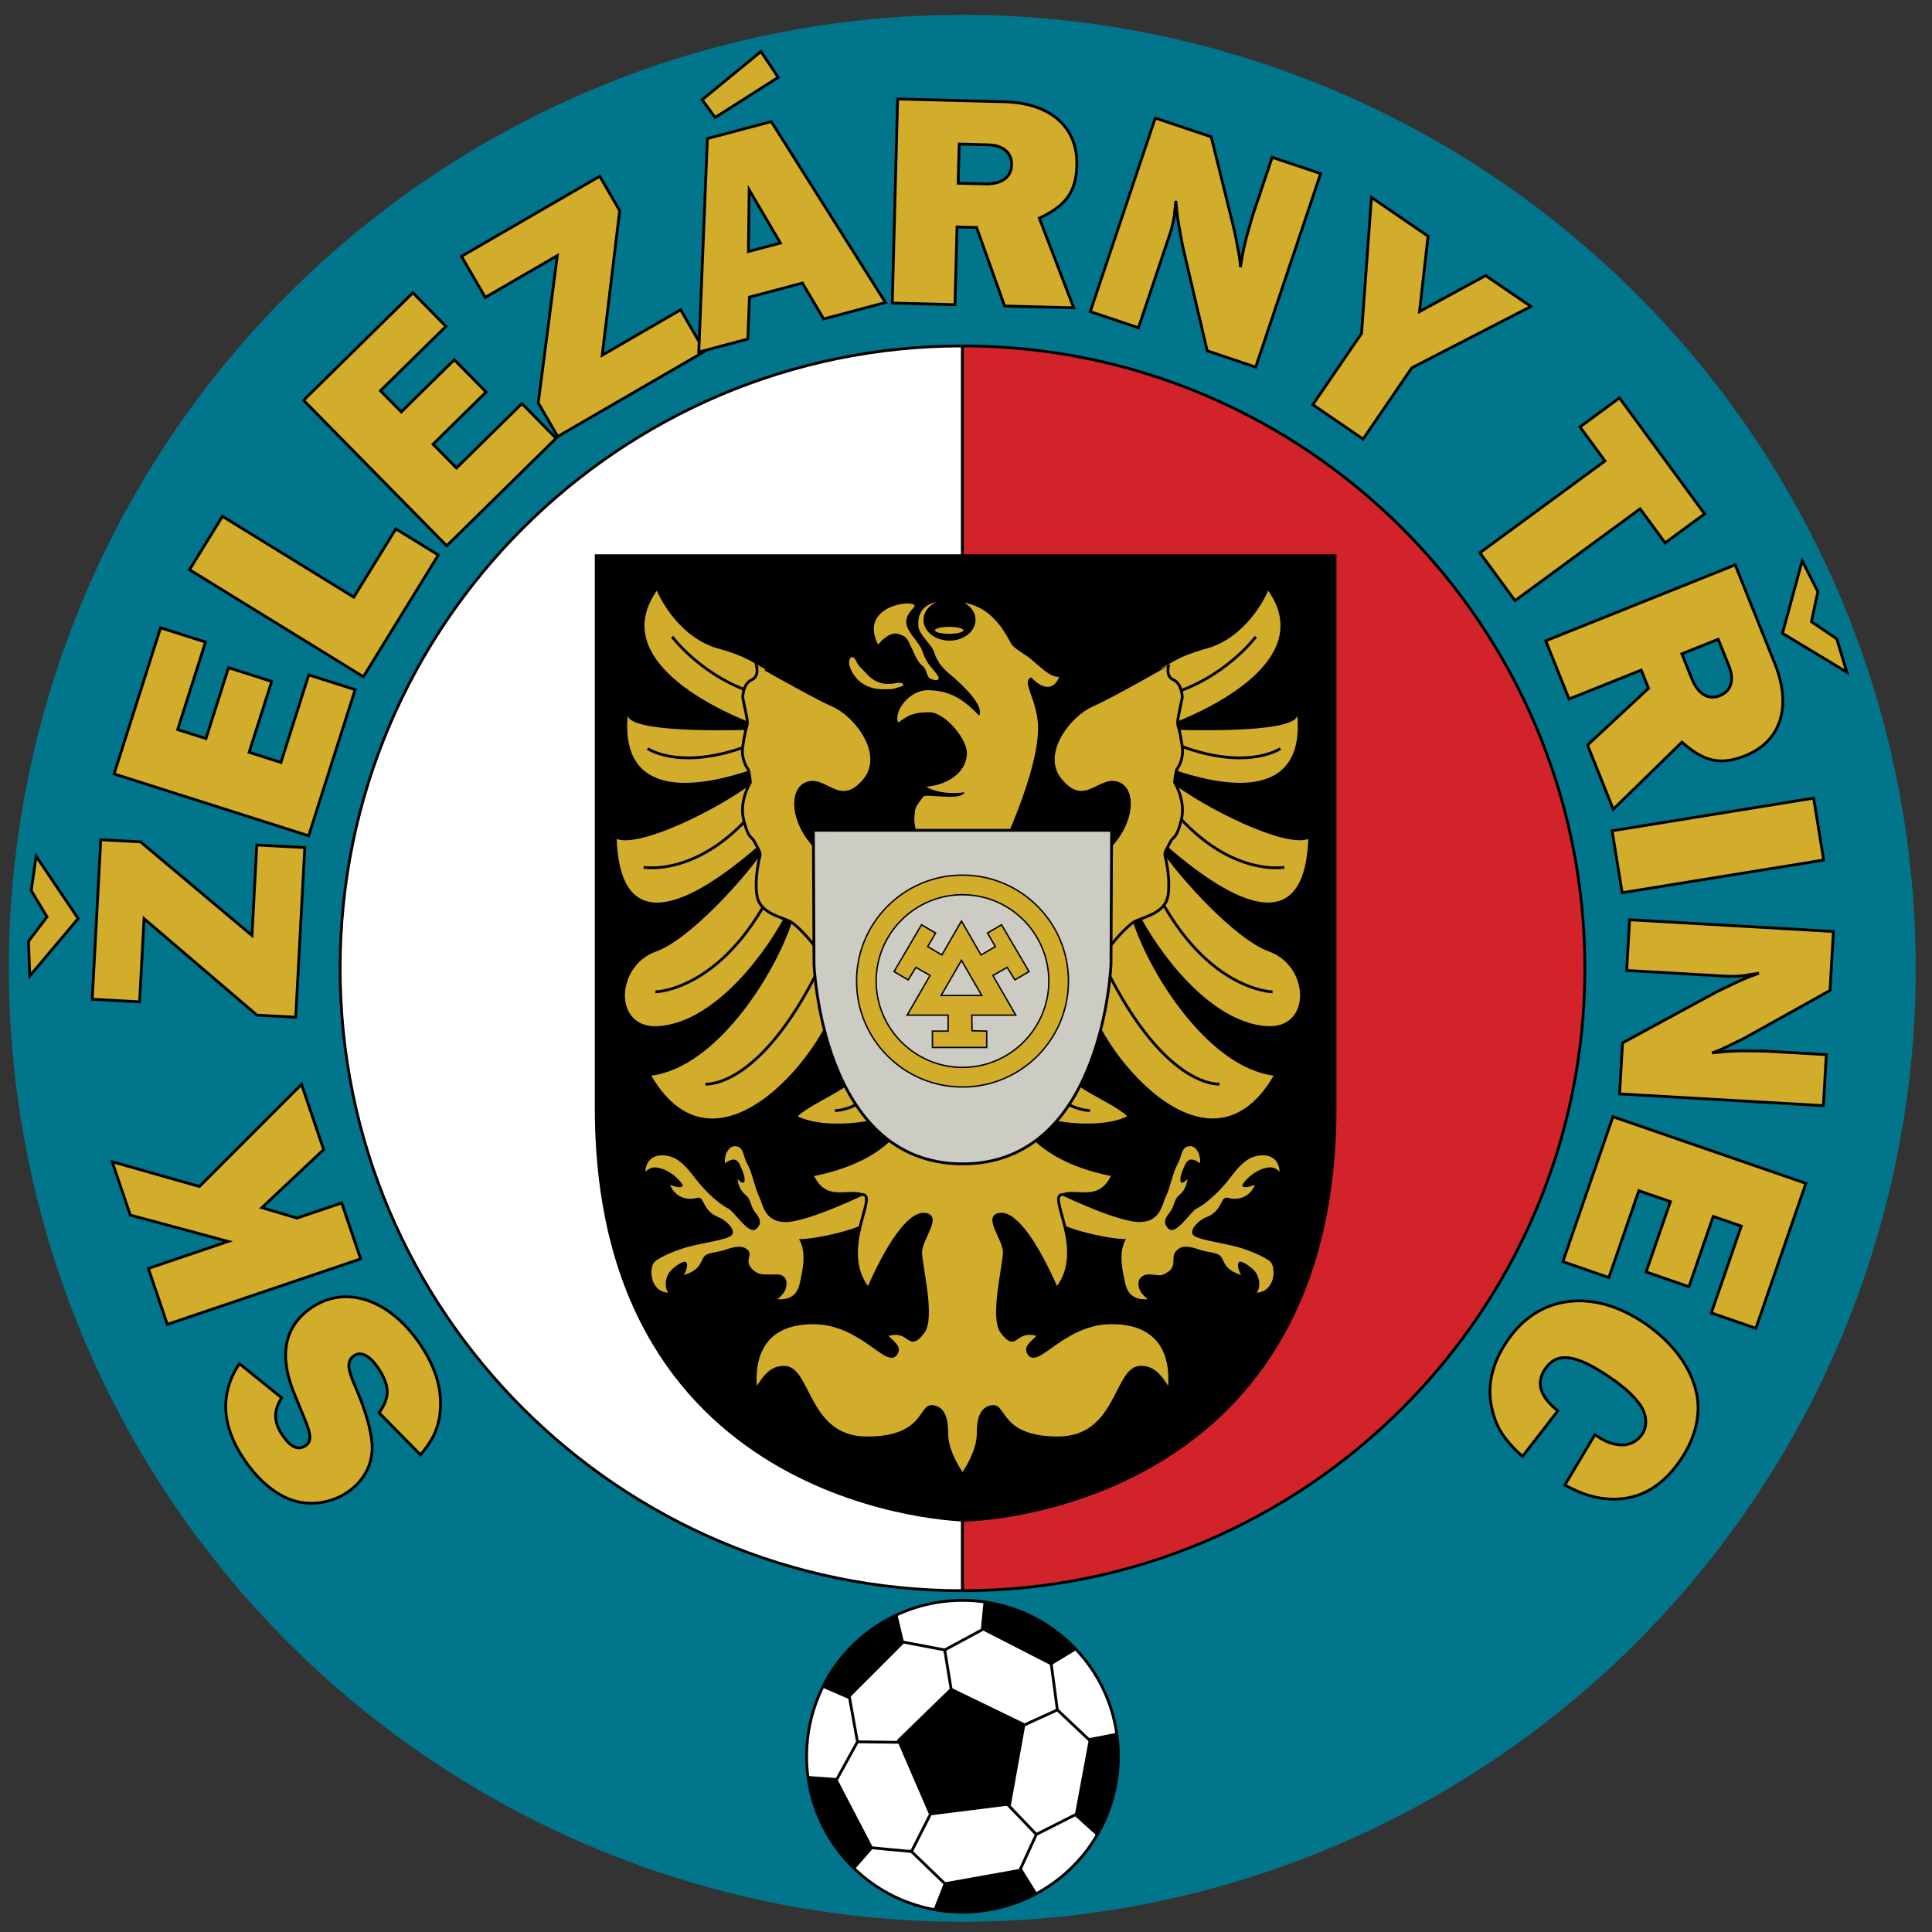<?xml version="1.0" encoding="iso-8859-1"?>
<!-- Generator: Adobe Illustrator 24.0.1, SVG Export Plug-In . SVG Version: 6.00 Build 0)  -->
<svg version="1.1" id="Layer_1" xmlns="http://www.w3.org/2000/svg" xmlns:xlink="http://www.w3.org/1999/xlink" x="0px" y="0px"
	 viewBox="0 0 600 600" style="enable-background:new 0 0 600 600;" xml:space="preserve">
<rect x="0" y="0" width="600" height="600" fill="#333333" stroke="none"/>
<ellipse transform="matrix(0.707 -0.707 0.707 0.707 -125.091 299.441)" style="fill:#00758B;" cx="298.912" cy="300.719" rx="296.145" ry="296.144"/>
<path style="fill:#FFFFFF;stroke:#000000;stroke-width:0.87;" d="M298.911,107.435c-106.578,0-193.284,86.707-193.284,193.284
	c0,106.579,86.706,193.284,193.284,193.284V107.435z"/>
<path style="fill:#D2232A;stroke:#000000;stroke-width:0.87;" d="M298.911,494.003c106.582,0,193.287-86.705,193.287-193.284
	c0-106.577-86.705-193.284-193.287-193.284V494.003z"/>
<path d="M184.721,172.146v171.835c0,126.746,115.166,128.565,115.166,128.565s115.169-1.829,115.169-128.575V172.146H184.721z"/>
<path style="fill:#D2AC2B;" d="M271.491,369.575c0,0-20.492,10.19-27.826,9.954c-6.297-0.205-6.703-5.484-7.921-7.921
	c-1.22-2.436-2.235-7.718-3.656-10.156c-1.425-2.438-1.017-5.282-3.658-5.485c-2.642-0.203-3.655,3.86-3.251,5.282
	c1.423-1.017,3.251-2.033,4.471,0.203c0,0,1.622,3.249,1.622,4.875c0,1.625-1.22,1.016-2.232-0.202
	c0.404,3.047,1.622,4.265,2.841,5.279c1.22,1.016,1.22,3.251,2.642,5.078c1.029,1.324,2.642,3.249,0.203,5.281
	c-2.123,1.771-6.79-5.495-8.329-6.296c-4.668-2.438-8.933-7.515-10.357-9.342c-1.42-1.829-4.265-5.893-7.718-6.909
	c-3.454-1.014-7.516-0.405-7.921,4.673c1.42-1.22,2.276-1.559,4.059-1.22c4.267,0.813,7.924,5.077,7.519,5.688
	c-0.406,0.609-1.829,0.406-3.861-0.405c1.22,3.249,4.47,5.077,8.329,4.061c2.561-0.672,1.421,4.063,6.905,6.093
	c1.961,0.728,5.078,3.657,4.063,5.281c-1.018,1.626-8.531,2.439-13.813,3.86c-3.102,0.836-8.734,3.047-10.36,4.673
	c-1.624,1.624-1.624,9.139,4.266,9.545c-1.422-2.235-0.61-4.672,0.204-6.092c0.813-1.424,4.47-4.064,5.281-3.453
	c0.814,0.609,0.204,2.638-0.609,4.063c5.08-1.626,5.08-3.862,6.093-5.485c1.017-1.624,3.861-1.423,6.298-2.234
	c2.436-0.813,5.077-1.625,6.702-0.609c1.624,1.015,1.414,1.563,1.014,3.553c-0.304,1.523,0.915,3.047,2.438,3.961
	c1.523,0.915,4.167,0.609,6.398,0.609c2.235,0,2.947,1.626,2.947,2.642c0,2.234-0.814,3.249-2.844,5.077
	c5.891,0.408,6.703-3.656,7.109-5.686c0.403-2.033,2.232-8.736-0.407-13.001c4.265,0.204,21.326-3.251,23.562-7.108
	C273.928,373.839,271.491,369.575,271.491,369.575z"/>
<path style="fill:#D2AC2B;" d="M326.332,369.565c0,0,20.495,10.187,27.828,9.952c6.297-0.203,6.704-5.485,7.923-7.923
	c1.218-2.438,2.234-7.718,3.656-10.156c1.421-2.438,1.016-5.278,3.655-5.483c2.64-0.203,3.656,3.861,3.249,5.282
	c-1.421-1.017-3.249-2.031-4.467,0.201c0,0-1.626,3.252-1.626,4.876c0,1.626,1.22,1.016,2.236-0.202
	c-0.408,3.045-1.626,4.265-2.845,5.282c-1.218,1.015-1.218,3.248-2.639,5.077c-1.03,1.321-2.64,3.25-0.203,5.283
	c2.12,1.765,6.79-5.494,8.325-6.298c4.673-2.438,8.939-7.515,10.36-9.343c1.422-1.829,4.267-5.891,7.72-6.906
	c3.454-1.016,7.515-0.407,7.921,4.67c-1.42-1.22-2.277-1.558-4.064-1.22c-4.264,0.816-7.921,5.08-7.513,5.689
	c0.405,0.61,1.827,0.404,3.857-0.406c-1.218,3.248-4.467,5.077-8.326,4.063c-2.561-0.675-1.423,4.061-6.908,6.093
	c-1.961,0.724-5.076,3.657-4.059,5.279c1.012,1.626,8.531,2.436,13.81,3.862c3.102,0.831,8.736,3.047,10.358,4.668
	c1.626,1.626,1.626,9.14-4.265,9.548c1.424-2.235,0.609-4.673-0.202-6.093c-0.813-1.421-4.468-4.063-5.282-3.455
	c-0.812,0.609-0.202,2.642,0.609,4.063c-5.077-1.625-5.077-3.857-6.093-5.484c-1.015-1.626-3.859-1.42-6.296-2.234
	c-2.436-0.813-5.077-1.623-6.704-0.61c-1.624,1.017-1.93,1.841-1.93,3.871c0,2.448-1.014,3.251-3.047,4.265
	c-1.216,0.61-2.333,0-4.57,0c-2.232,0-3.248,1.614-3.248,2.631c0,2.234,0.811,3.249,2.843,5.078
	c-5.89,0.407-6.703-3.656-7.109-5.689c-0.406-2.03-2.234-8.732,0.407-12.998c-4.263,0.203-21.326-3.25-23.561-7.111
	C323.895,373.83,326.332,369.565,326.332,369.565z"/>
<g>
	<path style="fill:#D2AC2B;" d="M278.193,344.643c0,2.842-20.717,6.906-30.467,2.03c5.282-4.876,18.282-8.938,19.5-14.624
		l-7.678-22.772c-0.81,13.406-36.152,60.935-57.278,24.78c20.791-2.639,39.483-33.067,44.238-49.487l-2.132-1.218
		c-5.971,11.788-22.018,34.068-39.84,35.318c-14.208,0.999-13.407-18.685-0.814-23.154c10.22-3.629,27.16-22.189,33.645-31.662
		v-2.743c-11.9,10.44-44.421,37.695-45.837-0.549c7.43,2.785,32.164-9.547,43.096-18.036l-1.018-3.584
		c-13.596,4.711-41.028,11.128-38.683-16.654c1.201,4.813,25.994,4.725,38.796,4.355l1.208-1.483
		c-17.671-6.703-44.852-21.933-30.944-41.713c0,0,5.279,12.999,17.467,17.468c2.504,0.919,10.43,2.308,17.134,8.096l3.045,40.828
		l7.008,28.64l15.234,19.5L278.193,344.643z"/>
	<path style="fill:#D2AC2B;" d="M319.63,344.631c0,2.846,20.719,6.904,30.467,2.032c-5.279-4.874-18.279-8.937-19.499-14.625
		l7.676-22.772c0.815,13.406,36.157,60.936,57.279,24.78c-20.791-2.641-39.478-33.067-44.237-49.486l2.134-1.218
		c5.97,11.786,22.021,34.067,39.841,35.319c14.206,0.995,13.407-18.687,0.811-23.157c-10.22-3.627-27.161-22.188-33.644-31.663
		v-2.742c11.902,10.441,44.421,37.696,45.839-0.549c-7.428,2.784-32.165-9.547-43.097-18.036l1.017-3.583
		c13.597,4.71,41.027,11.128,38.686-16.655c-1.206,4.811-25.997,4.725-38.796,4.357l-1.212-1.483
		c17.67-6.705,44.854-21.935,30.946-41.714c0,0-5.282,13.001-17.468,17.469c-2.505,0.918-10.431,2.308-17.134,8.096l-3.047,40.828
		l-7.008,28.64l-15.233,19.499L319.63,344.631z"/>
</g>
<g>
	<path style="fill:none;stroke:#000000;stroke-width:0.87;" d="M208.727,197.739c0,0,9.75,13.1,27.116,17.976"/>
	<path style="fill:none;stroke:#000000;stroke-width:0.87;" d="M201.11,232.471c0,0,11.274,7.923,35.039-2.438"/>
	<path style="fill:none;stroke:#000000;stroke-width:0.87;" d="M199.892,269.337c0,0,17.976,3.352,35.952-19.5"/>
	<path style="fill:none;stroke:#000000;stroke-width:0.87;" d="M203.548,308.031c0,0,21.937-0.304,37.78-34.732"/>
	<path style="fill:none;stroke:#000000;stroke-width:0.87;" d="M219.088,336.671c0,0,17.976,1.827,37.473-40.522"/>
	<path style="fill:none;stroke:#000000;stroke-width:0.87;" d="M259.305,344.896c0,0,7.312,0.305,14.624-8.531"/>
	<path style="fill:none;stroke:#000000;stroke-width:0.87;" d="M378.737,336.66c0,0-17.976,1.829-37.475-40.523"/>
	<path style="fill:none;stroke:#000000;stroke-width:0.87;" d="M338.52,344.886c0,0-7.313,0.305-14.625-8.53"/>
	<path style="fill:none;stroke:#000000;stroke-width:0.87;" d="M390.011,197.739c0,0-9.75,13.1-27.117,17.976"/>
	<path style="fill:none;stroke:#000000;stroke-width:0.87;" d="M397.628,232.471c0,0-11.274,7.923-35.038-2.438"/>
	<path style="fill:none;stroke:#000000;stroke-width:0.87;" d="M398.846,269.337c0,0-17.976,3.352-35.952-19.5"/>
	<path style="fill:none;stroke:#000000;stroke-width:0.87;" d="M395.19,308.031c0,0-21.938-0.304-37.78-34.732"/>
</g>
<path style="fill:#D2AC2B;stroke:#000000;stroke-width:0.87;" d="M335.879,269.426c15.436-7.717,17.874-23.155,11.78-25.998
	c-6.093-2.843-10.561,8.126-18.281-1.218c-6.626-8.021,2.61-20.013,9.751-23.157c6.543-2.877,23.955-12.945,23.933-12.857
	c0,0-1.387,3.718,1.354,4.936c2.743,1.218,2.743,5.483,2.743,5.483l-1.229,6.02c-0.15,0.842-0.244,1.566-0.191,2.017
	c0.048,0.416,0.119,0.774,0.202,1.106c0,0,0.572,1.558,1.219,6.092c0.609,4.266-1.718,7.109-1.718,7.109
	c-0.405,1.319-0.694,3.885-0.687,3.997c0,0,3.623,5.652,2.1,11.746c-1.524,6.093-2.438,4.874-3.351,6.703
	c-0.915,1.828-1.779,3.011-1.751,4.087c0,0,1.957,7.288,0.939,12.874c-1.017,5.586-8.33,6.5-10.754,8.088
	c-2.426,1.587-13.518,12.326-13.62,23.191c-0.103,10.868-6.501,17.469-8.533,22.751c-2.029,5.279-10.968,12.592-10.968,12.592
	c0,1.547,0,5.688,0,5.688s5.688,10.155,26.811,14.219c-4.063,8.936-10.968,4.467-15.435,6.092
	c-5.689-0.407,7.717,17.064-2.033,29.25c-5.281-12.186-12.187-23.562-17.466-23.154c-5.284,0.405,1.218,7.718,1.218,11.779
	c0,4.062-4.198,20.267-0.814,24.783c4.875,6.5,3.656-1.626,11.576,1.015c-2.231,2.439-4.667,3.656-3.045,5.889
	c2.796,3.848,10.968-9.75,25.593-9.75c19.704,0,18.282,16.861,17.876,20.923c-3.046-5.079-5.277-7.203-8.939-7.109
	c-7.921,0.203-6.904,21.936-25.592,21.936c-18.079,0-16.335-10.192-20.311-9.75c-3.656,0.408-4.47,3.989-4.47,8.531
	c0,5.893-4.875,12.602-4.875,12.602s-4.875-6.7-4.875-12.588c0-4.541-0.811-8.126-4.467-8.532c-3.977-0.442-2.234,9.75-20.31,9.75
	c-18.692,0-17.672-21.734-25.595-21.936c-3.66-0.095-5.89,2.029-8.938,7.107c-0.406-4.06-1.827-20.92,17.874-20.92
	c14.627,0,22.796,13.594,25.593,9.75c1.626-2.235-0.812-3.454-3.047-5.892c7.923-2.639,6.703,5.484,11.579-1.014
	c3.386-4.516-0.811-20.717-0.811-24.78c0-4.064,6.499-11.378,1.218-11.782c-5.283-0.406-12.187,10.97-17.469,23.156
	c-9.75-12.186,3.656-29.656-2.03-29.249c-4.468-1.626-11.377,2.841-15.437-6.092c21.123-4.064,26.812-14.221,26.812-14.221
	s0-4.142,0-5.686c0,0-8.939-7.313-10.968-12.595c-2.032-5.279-8.43-11.883-8.532-22.748c-0.103-10.866-11.196-21.606-13.622-23.192
	c-2.425-1.587-9.737-2.502-10.752-8.087c-1.016-5.587,0.938-12.874,0.938-12.874c0.027-1.076-0.836-2.259-1.75-4.087
	c-0.915-1.828-1.829-0.609-3.352-6.703c-1.524-6.092,2.099-11.746,2.099-11.746c0.008-0.11-0.277-2.675-0.686-3.995
	c0,0-2.329-2.844-1.719-7.109c0.648-4.534,1.219-6.093,1.219-6.093c0.084-0.332,0.158-0.689,0.203-1.105
	c0.049-0.45-0.039-1.173-0.191-2.018l-1.231-6.017c0,0,0-4.266,2.743-5.486c2.743-1.218,1.357-4.935,1.357-4.935
	c-0.021-0.089,17.391,9.978,23.932,12.858c7.143,3.143,16.376,15.133,9.749,23.156c-7.717,9.343-12.188-1.625-18.281,1.218
	c-6.093,2.843-3.655,18.28,11.783,25.998L335.879,269.426z"/>
<path style="fill:#D2AC2B;" d="M287.724,266.996c-1.576-3.66-4.046-9.847-3.741-13.198c0.306-3.352,0.023-2.591,2.742-6.398
	c0.761-1.066,11.882,1.523,12.797-1.371c0,0-6.704,1.218-11.883-1.675c7.77-0.762,12.795-5.333,12.645-10.665
	c-0.124-4.266-6.705-12.491-11.73-12.491c-5.64,0-7.161,1.524-9.598,3.2c-1.523-3.352,3.352-10.206,9.444-10.055
	c6.094,0.154,10.36,2.286,15.689,7.921c1.677-3.198-5.329-9.597-7.92-11.882c-2.101-1.856-4.569-3.351-6.093-7.921
	c-0.824-2.469-4.724-5.331-4.875-8.075c-0.124-2.248,0.173-6.236,5.576-7.429c-2.374,1.125-3.981,3.172-3.981,5.541
	c0,3.57,3.619,6.463,8.08,6.463c4.462,0,8.078-2.894,8.078-6.463c0-2.238-1.424-4.211-3.588-5.37
	c6.859,1.37,10.923,5.591,14.627,12.743c0.722,1.392,4.306,3.272,6.246,4.874c3.163,2.612,5.689,5.484,8.685,5.484
	c-1.22,3.199-4.115,4.876-8.685,0.152c-3.351,1.22,2.317,7.161,2.133,16.3c-0.272,13.447-10.587,35.22-12.823,40.312
	L287.724,266.996z"/>
<g>
	<path style="fill:#D2AC2B;" d="M291.295,209.925c-1.454-2.33-3.351-3.199-4.874-7.768c-0.824-2.469-4.234-5.403-4.876-8.074
		c-0.914-3.81,3.818-5.813,2.133-6.399c-3.504-1.22-16.452,1.829-10.968,12.491c0,0,3.198-4.113,6.092-3.35
		c2.895,0.761,3.047,1.828,3.81,3.35c1.191,2.381,2.286,5.484,3.809,6.551c1.524,1.066,1.202,3.295,2.436,3.961
		C290.838,211.753,292.056,211.143,291.295,209.925z"/>
	<path style="fill:#D2AC2B;" d="M280.174,212.211c-1.218-0.915-6.246,2.436-11.12-3.047c-1.154-1.298-2.438-2.132-3.201-3.961
		c-0.665-1.603-2.285-1.675-2.132,0.914c0.08,1.377,1.471,3.865,2.895,5.18c1.98,1.827,4.135,2.345,5.483,2.589
		c1.677,0.306,5.032,0.165,5.484,0C279.261,213.277,281.393,213.124,280.174,212.211z"/>
	<path style="fill:#D2AC2B;" d="M294.768,196.836c2.439,0,4.418-0.482,4.418-1.078c0-0.595-1.978-1.077-4.418-1.077
		c-2.438,0-4.415,0.482-4.415,1.077C290.352,196.354,292.33,196.836,294.768,196.836z"/>
</g>
<path style="fill:#CCCBC4;stroke:#000000;stroke-width:0.87;" d="M252.601,257.86l0.194,41.437c0,0,2.123,62.154,46.116,62.154
	v0.008c43.996,0,46.12-62.154,46.12-62.154l0.191-41.436L252.601,257.86z"/>
<path style="fill:#D2AC2B;stroke:#000000;stroke-width:0.435;" d="M298.911,337.583c18.176,0,32.907-14.731,32.907-32.903
	c0-18.171-14.731-32.905-32.907-32.905c-18.17,0-32.903,14.734-32.903,32.905C266.008,322.852,280.741,337.583,298.911,337.583z"/>
<path style="fill:#CCCBC4;stroke:#000000;stroke-width:0.435;" d="M272.1,304.68c0-14.785,12.029-26.813,26.812-26.813
	c14.784,0,26.811,12.028,26.811,26.813c0,14.784-12.027,26.81-26.811,26.81C284.128,331.49,272.1,319.464,272.1,304.68z"/>
<path style="fill:#D2AC2B;stroke:#000000;stroke-width:0.435;" d="M308.345,302.947l4.436-2.508l2.408,3.863l4.38-2.569
	l-8.529-14.542l-4.379,2.569l2.464,4.205l-4.455,2.615l-6.081-10.533l-6.073,10.514l-4.417-2.591l2.465-4.205l-4.38-2.571
	l-8.531,14.543l4.383,2.568l2.408-3.863l4.398,2.485l-7.117,12.329h12.72v4.961h-4.875v5.079h16.86l-0.003-5.079l-4.548-0.12
	l-0.08-4.841h13.652L308.345,302.947z M292.278,309.163l6.311-10.928l6.306,10.928H292.278z"/>
<g>
	<path style="fill:#D2AC2B;stroke:#000000;stroke-width:0.87;" d="M117.727,438.737c3.501-4.815,3.375-8.532-0.49-14.181
		c-2.471-3.605-5.23-4.943-7.189-3.599c-2.276,1.556-2.276,3.746,0.113,9.252c3.204,7.368,4.743,12.65,5.302,17.337
		c0.736,6.292-1.987,12.073-7.479,15.833c-4.863,3.329-11.203,4.332-16.707,2.685c-5.56-1.726-10.887-6.142-15.344-12.655
		c-7.194-10.509-7.742-20.733-1.579-29.906l13.128,10.597c-2.587,3.96-2.516,7.598,0.275,11.678c2.524,3.684,4.859,4.737,7.131,3.18
		c1.883-1.29,1.833-3.212-0.285-8.327c-1.55-3.778-2.774-6.743-3.616-8.815c-4.361-11.417-2.463-20.084,5.695-25.672
		c10.589-7.248,24.171-2.723,33.675,11.16c5.319,7.767,7.279,15.177,6.158,22.626c-0.761,4.439-2.202,7.383-5.917,11.885
		L117.727,438.737z"/>
	<path style="fill:#D2AC2B;stroke:#000000;stroke-width:0.87;" d="M100.51,357.016l-19.183,18.038l10.928,3.223l13.866-4.693
		l5.885,17.376l-60.051,20.341l-5.884-17.376l24.758-8.388l-30.371-8.179l-5.614-16.567l27.093,7.684l31.709-31.716L100.51,357.016z
		"/>
	<path style="fill:#D2AC2B;stroke:#000000;stroke-width:0.87;" d="M94.657,263.219l-2.814,52.682l-12.056-0.645l-35.05-29.953
		l-1.378,25.822l-14.712-0.79l2.647-49.547l12.34,0.657l34.619,29.075l1.501-28.096L94.657,263.219z M8.855,292.336l5.737-7.596
		l-4.895-8.162l1.522-10.676l13.055,19.357L9.232,303.113L8.855,292.336z"/>
	<path style="fill:#D2AC2B;stroke:#000000;stroke-width:0.87;" d="M110.288,214.183l-14.434,45.381l-60.42-19.218l14.436-45.382
		L63.82,199.4l-8.643,27.176l8.786,2.795l6.999-22.012l13.408,4.263l-7,22.014l9.871,3.138l8.643-27.175L110.288,214.183z"/>
	<path style="fill:#D2AC2B;stroke:#000000;stroke-width:0.87;" d="M136.127,172.372l-23.274,37.803l-53.994-33.243l10.22-16.592
		l40.795,25.117l13.058-21.209L136.127,172.372z"/>
	<path style="fill:#D2AC2B;stroke:#000000;stroke-width:0.87;" d="M172.686,136.116l-33.95,33.397l-44.463-45.2l33.951-33.396
		l10.266,10.434l-20.332,20l6.469,6.573l16.465-16.199l9.867,10.029l-16.468,16.2l7.265,7.386l20.33-19.998L172.686,136.116z"/>
	<path style="fill:#D2AC2B;stroke:#000000;stroke-width:0.87;" d="M218.856,109.118l-45.649,26.446l-6.052-10.446l5.919-45.724
		l-22.372,12.962l-7.386-12.75l42.937-24.875l6.195,10.694l-5.42,44.883l24.349-14.104L218.856,109.118z"/>
	<path style="fill:#D2AC2B;stroke:#000000;stroke-width:0.87;" d="M232.43,78.104l0.234-19.141l9.691,16.509L232.43,78.104z
		 M255.787,99.051l19.202-5.094l-35.458-56.19l-19.847,5.264l-2.672,66.304l15.254-4.046l0.482-13.01l16.447-4.364L255.787,99.051z
		 M218.059,30.973l4.023,5.521l19.604-12.476l-5.37-8.017L218.059,30.973z"/>
	<path style="fill:#D2AC2B;stroke:#000000;stroke-width:0.87;" d="M297.57,56.901l0.318-12.164l8.932,0.235
		c4.751,0.123,7.446,2.476,7.348,6.276c-0.098,3.803-3.104,6.006-8.332,5.869L297.57,56.901z M333.452,95.591l-10.684-27.854
		c8.376-3.871,11.438-8.26,11.652-16.432c0.31-11.88-8.243-19.329-22.496-19.702l-33.164-0.868l-1.658,63.383l19.481,0.508
		l0.631-24.135l6.082,0.158l8.681,24.38L333.452,95.591z"/>
	<path style="fill:#D2AC2B;stroke:#000000;stroke-width:0.87;" d="M374.915,108.959l-7.51-32l-0.267-1.292
		c-1.665-9.08-1.457-7.909-1.96-13.292c-0.396,3.878-0.428,3.968-0.517,4.84c-0.215,1.531-0.85,4.027-1.336,5.468l-9.766,29.11
		l-14.961-5.021l20.171-60.11l17.392,5.836l6.59,26.677c0.51,2.075,0.746,2.857,1.52,7.126c0.595,3.008,0.744,3.759,0.979,6.647
		c0.547-3.728,0.911-5.409,1.397-7.452c0.151-0.751,0.575-2.314,1.211-4.509c0.605-2.103,1-3.574,1.24-4.296l5.989-17.842
		l15.051,5.049l-20.172,60.11L374.915,108.959z"/>
	<path style="fill:#D2AC2B;stroke:#000000;stroke-width:0.87;" d="M438.451,114.233l-15.132,22.126l-15.615-10.677l15.132-22.128
		l3.081-42.229l17.576,12.019l-2.647,23.407l20.538-11.175l14.047,9.605L438.451,114.233z"/>
	<path style="fill:#D2AC2B;stroke:#000000;stroke-width:0.87;" d="M470.499,186.542l-10.911-14.868l38.853-28.518l-7.764-10.575
		l12.262-9.001l26.437,36.017l-12.261,9.002l-7.762-10.577L470.499,186.542z"/>
	<path style="fill:#D2AC2B;stroke:#000000;stroke-width:0.87;" d="M522.317,203.056l11.296-4.526l3.323,8.293
		c1.766,4.413,0.675,7.819-2.855,9.236c-3.531,1.413-6.743-0.473-8.689-5.327L522.317,203.056z M501.007,251.33l21.348-20.844
		c6.869,6.157,12.114,7.23,19.701,4.187c11.031-4.419,14.481-15.224,9.18-28.458l-12.343-30.794l-58.852,23.587l7.248,18.087
		l22.413-8.982l2.263,5.647l-18.947,17.629L501.007,251.33z M559.685,174.152l-6.128,22.527l19.991,12.061l-3.114-10.324
		l-7.875-5.343l2.006-9.304L559.685,174.152z"/>
	<path style="fill:#D2AC2B;stroke:#000000;stroke-width:0.87;" d="M503.776,277.245l-3.121-19.236l62.587-10.151l3.121,19.235
		L503.776,277.245z"/>
	<path style="fill:#D2AC2B;stroke:#000000;stroke-width:0.87;" d="M503.885,323.882l28.894-15.668l1.18-0.598
		c8.322-3.997,7.243-3.486,12.305-5.386c-3.843,0.634-3.939,0.63-4.804,0.771c-1.535,0.196-4.108,0.238-5.626,0.153l-30.655-1.766
		l0.905-15.753l63.301,3.642l-1.052,18.316l-24.004,13.376c-1.867,1.038-2.559,1.473-6.478,3.341
		c-2.743,1.366-3.429,1.709-6.151,2.696c3.738-0.452,5.456-0.544,7.556-0.615c0.765-0.051,2.382-0.051,4.667-0.017
		c2.187,0.03,3.712,0.021,4.47,0.067l18.79,1.083l-0.912,15.847l-63.299-3.642L503.885,323.882z"/>
	<path style="fill:#D2AC2B;stroke:#000000;stroke-width:0.87;" d="M485.361,391.821l15.548-45.014l59.93,20.698l-15.545,45.016
		l-13.836-4.781l9.307-26.953l-8.715-3.008l-7.538,21.831l-13.3-4.595l7.541-21.83l-9.793-3.384l-9.311,26.958L485.361,391.821z"/>
	<path style="fill:#D2AC2B;stroke:#000000;stroke-width:0.87;" d="M472.823,452.308c-5.893-5.37-8.265-9.156-9.567-15.205
		c-1.48-6.969,0.153-13.788,4.843-20.713c9.644-14.246,26.481-16.394,42.538-5.523c8.659,5.865,14.457,13.579,16.218,21.658
		c1.429,6.706-0.258,13.948-4.896,20.793c-6.127,9.051-13.908,13.082-23.472,12.117c-4.267-0.479-7.345-1.53-12.517-4.229
		l9.313-15.619c3.042,1.946,4.543,2.616,6.806,3c3.132,0.631,6.12-0.564,7.879-3.159c1.759-2.598,1.47-6.237-0.776-9.365
		c-1.958-2.702-4.943-5.415-9.509-8.504c-10.47-7.09-16.213-7.764-19.836-2.41c-2.877,4.251-1.644,8.531,3.941,12.999
		L472.823,452.308z"/>
</g>
<g>
	<path style="fill:#FFFFFF;stroke:#000000;stroke-width:0.87;" d="M264.178,579.187c-18.615-19.15-18.181-49.88,0.973-68.494
		c19.152-18.619,49.88-18.182,68.497,0.972c18.615,19.152,18.179,49.878-0.973,68.496
		C313.523,598.775,282.795,598.338,264.178,579.187z"/>
	<g>
		<polygon points="278.537,540.399 288.661,563.806 313.939,560.636 318.483,535.335 295.306,524.098 		"/>
		<path d="M250.71,551.539l9.143,0.653l11.328,21.735l-5.715,6.584C252.428,568.952,250.71,551.539,250.71,551.539z"/>
		<path d="M334.255,512.431l-7.837,4.755l-21.81-11.173l0.85-8.679C322.782,499.219,334.255,512.431,334.255,512.431z"/>
		<path d="M340.54,570.051l-6.796-6.15l4.478-24.097l8.562-1.663C349.926,555.281,340.54,570.051,340.54,570.051z"/>
		<path d="M289.849,593.138l3.353-8.529l24.124-4.317l4.696,7.541C307.092,596.824,289.849,593.138,289.849,593.138z"/>
		<path d="M278.686,501.348l2.119,8.918l-17.334,17.325l-7.997-3.477C262.588,508.204,278.686,501.348,278.686,501.348z"/>
	</g>
	<g>
		<polyline style="fill:none;stroke:#000000;stroke-width:0.87;" points="268.311,573.622 283.064,575.007 295.06,586.554 		"/>
		<line style="fill:none;stroke:#000000;stroke-width:0.87;" x1="283.064" y1="575.007" x2="290.06" y2="561.249"/>
		<polyline style="fill:none;stroke:#000000;stroke-width:0.87;" points="315.655,583.168 321.836,569.699 336.694,562.192 		"/>
		<line style="fill:none;stroke:#000000;stroke-width:0.87;" x1="321.836" y1="569.699" x2="311.159" y2="558.555"/>
		<polyline style="fill:none;stroke:#000000;stroke-width:0.87;" points="339.11,541.157 328.372,531.015 326.175,514.51 		"/>
		<line style="fill:none;stroke:#000000;stroke-width:0.87;" x1="328.372" y1="531.015" x2="314.334" y2="537.426"/>
		<polyline style="fill:none;stroke:#000000;stroke-width:0.87;" points="263.673,526.398 266.291,540.937 258.259,555.521 		"/>
		<line style="fill:none;stroke:#000000;stroke-width:0.87;" x1="266.291" y1="540.937" x2="280.527" y2="541.11"/>
		<polyline style="fill:none;stroke:#000000;stroke-width:0.87;" points="306.393,505.384 293.392,512.4 277.033,509.313 		"/>
		<line style="fill:none;stroke:#000000;stroke-width:0.87;" x1="293.392" y1="512.4" x2="295.731" y2="526.731"/>
	</g>
</g>
</svg>

